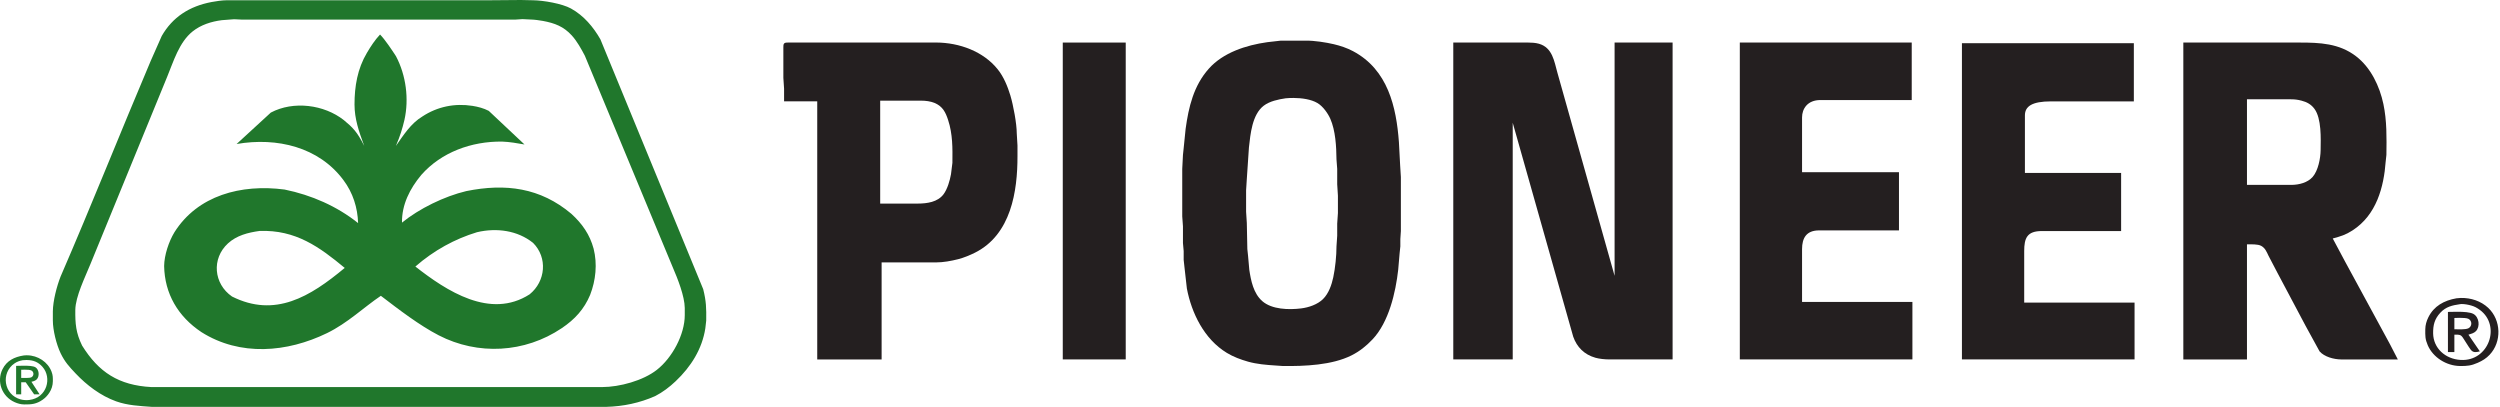 <svg xmlns="http://www.w3.org/2000/svg" xmlns:xlink="http://www.w3.org/1999/xlink" fill="none" version="1.1" width="129.001" height="21" viewBox="0 0 129.001 21"><g transform="matrix(1.158,0,0,1.158,0,0)"><g transform="matrix(1.386,0,0,1.386,-13.494,-0.701)"><g><path d="M50.91,1.813L50.48,1.862C49.795,1.958,49.058,2.198,48.6,2.713C48.108,3.264,47.95,3.953,47.854,4.646L47.791,5.269L47.768,5.486L47.745,5.936L47.745,7.463L47.768,7.783L47.768,8.319L47.791,8.579L47.791,8.861L47.814,9.072L47.894,9.782C48.045,10.569,48.447,11.407,49.179,11.851C49.388,11.978,49.623,12.065,49.861,12.133C50.151,12.214,50.449,12.238,50.749,12.257L50.979,12.273C51.68,12.281,52.555,12.248,53.186,11.932C53.448,11.801,53.665,11.626,53.862,11.417C54.389,10.86,54.606,9.906,54.688,9.18L54.734,8.644L54.757,8.427L54.757,8.194L54.774,7.934L54.774,7.203L54.774,6.196L54.751,5.827L54.711,5.074C54.628,3.952,54.362,2.746,53.232,2.149C53.041,2.048,52.83,1.977,52.618,1.927C52.366,1.868,51.988,1.809,51.73,1.813L50.91,1.813ZM51.323,3.655C51.591,3.657,51.885,3.697,52.091,3.818C52.263,3.918,52.426,4.146,52.504,4.321C52.674,4.708,52.699,5.216,52.704,5.632L52.727,5.936L52.727,6.429L52.75,6.797L52.75,7.355L52.727,7.696L52.727,8.086L52.704,8.427C52.704,8.728,52.664,9.124,52.601,9.419C52.549,9.662,52.455,9.94,52.269,10.123C52.093,10.295,51.816,10.39,51.569,10.421C51.173,10.47,50.629,10.458,50.319,10.188C50.034,9.939,49.953,9.526,49.901,9.18L49.861,8.731L49.838,8.514L49.821,7.674L49.798,7.311L49.798,6.624L49.821,6.261L49.889,5.248C49.937,4.824,49.989,4.191,50.365,3.904C50.554,3.76,50.835,3.7,51.07,3.666C51.149,3.659,51.233,3.654,51.323,3.655Z" fill="#241F20" fill-opacity="1" style="mix-blend-mode:passthrough"/></g><g><path d="M35.087,1.873C35.042,1.873,34.982,1.874,34.955,1.895C34.917,1.924,34.922,1.983,34.921,2.025L34.921,2.344L34.921,3.01L34.944,3.357L34.944,3.763L36.01,3.763L36.01,12.062L38.08,12.062L38.08,8.942L39.834,8.942C40.063,8.942,40.318,8.895,40.539,8.839C40.721,8.793,40.918,8.711,41.084,8.628C42.245,8.045,42.45,6.648,42.448,5.529L42.448,5.183L42.425,4.798C42.424,4.477,42.313,3.886,42.219,3.574C42.13,3.283,42.007,2.977,41.812,2.734C41.352,2.16,40.583,1.876,39.834,1.873L35.127,1.873C35.116,1.873,35.102,1.873,35.087,1.873ZM38.034,3.742L39.352,3.742C39.495,3.742,39.657,3.762,39.788,3.818C40.047,3.928,40.139,4.123,40.218,4.365C40.367,4.819,40.361,5.272,40.356,5.741L40.31,6.109C40.274,6.309,40.195,6.588,40.069,6.754C39.88,7.002,39.547,7.05,39.243,7.051L38.034,7.051L38.034,3.742Z" fill="#241F20" fill-opacity="1" style="mix-blend-mode:passthrough"/></g><g><path d="M45.928,1.874L45.928,12.061L43.904,12.061L43.904,1.874L45.928,1.874Z" fill="#241F20" fill-opacity="1" style="mix-blend-mode:passthrough"/></g><g><path d="M56.459,12.061L56.459,1.874L58.87,1.874C58.982,1.874,59.103,1.882,59.211,1.912C59.651,2.035,59.705,2.485,59.806,2.841L61.645,9.374L61.645,1.874L63.51,1.874L63.51,12.061L61.463,12.061C61.331,12.06,61.158,12.044,61.031,12.008C60.67,11.907,60.432,11.664,60.315,11.33L58.37,4.453L58.37,12.061L56.459,12.061Z" fill="#241F20" fill-opacity="1" style="mix-blend-mode:passthrough"/></g><g><path d="M71.198,1.874L71.198,3.722L68.264,3.722C67.843,3.722,67.672,4.007,67.672,4.281L67.672,6.043L70.788,6.043L70.788,7.913L68.218,7.913C67.808,7.914,67.673,8.16,67.672,8.515L67.672,10.212L71.22,10.212L71.22,12.061L65.671,12.061L65.671,1.874L71.198,1.874Z" fill="#241F20" fill-opacity="1" style="mix-blend-mode:passthrough"/></g><g><path d="M79.93,1.874L79.93,12.062L81.976,12.062L81.976,8.362C82.109,8.362,82.322,8.349,82.435,8.411C82.565,8.483,82.611,8.61,82.67,8.731L82.962,9.289L83.862,10.984L84.31,11.802C84.466,11.979,84.767,12.059,85.003,12.062L86.826,12.062L86.58,11.585L86.104,10.708L85.124,8.904L84.734,8.173C84.992,8.102,85.142,8.06,85.37,7.913C86.138,7.418,86.376,6.523,86.436,5.697L86.459,5.486C86.466,4.939,86.476,4.389,86.362,3.85C86.242,3.285,85.963,2.681,85.479,2.312C84.938,1.898,84.314,1.874,83.667,1.874Q83.575,1.874,79.93,1.874ZM81.976,3.698L83.387,3.698C83.518,3.699,83.603,3.709,83.731,3.742C83.903,3.786,84.039,3.862,84.143,4.002C84.377,4.315,84.349,4.959,84.344,5.334C84.341,5.595,84.265,5.993,84.086,6.196C83.924,6.378,83.655,6.447,83.41,6.45L81.976,6.45L81.976,3.698Z" fill="#241F20" fill-opacity="1" style="mix-blend-mode:passthrough"/></g><g><path d="M72.812,12.061L72.812,1.895L78.339,1.895L78.339,3.765L75.678,3.765C75.063,3.765,74.837,3.925,74.837,4.216L74.837,6.065L77.93,6.065L77.93,7.934L75.383,7.934C74.907,7.934,74.814,8.158,74.814,8.579L74.814,10.234L78.362,10.234L78.362,12.061L72.812,12.061Z" fill="#241F20" fill-opacity="1" style="mix-blend-mode:passthrough"/></g><g><path d="M88.85,10.085C88.803,10.086,88.759,10.09,88.712,10.096C88.31,10.166,87.986,10.346,87.807,10.708C87.746,10.83,87.711,10.958,87.709,11.092C87.707,11.303,87.702,11.405,87.789,11.607C87.957,11.995,88.384,12.268,88.827,12.273C89.051,12.276,89.187,12.262,89.395,12.17C89.548,12.102,89.665,12.031,89.779,11.91C90.171,11.494,90.151,10.8,89.733,10.404C89.499,10.184,89.175,10.078,88.85,10.085ZM88.867,10.28C88.973,10.279,89.09,10.301,89.188,10.329C89.295,10.359,89.376,10.405,89.463,10.469C90.15,10.973,89.756,12.127,88.85,12.078C88.351,12.051,87.967,11.699,87.961,11.222C87.958,10.958,88.006,10.759,88.196,10.556C88.373,10.367,88.576,10.321,88.827,10.285C88.842,10.284,88.852,10.28,88.867,10.28ZM88.741,10.529C88.624,10.529,88.514,10.534,88.437,10.534L88.437,11.824L88.644,11.824L88.644,11.266C88.714,11.266,88.803,11.254,88.861,11.298C88.896,11.324,88.93,11.381,88.953,11.417L89.102,11.65C89.208,11.817,89.25,11.859,89.463,11.802L89.096,11.266C89.181,11.239,89.275,11.217,89.337,11.152C89.479,11.005,89.44,10.701,89.257,10.599C89.153,10.541,88.937,10.529,88.741,10.529ZM88.81,10.724C88.92,10.724,89.045,10.73,89.096,10.756C89.221,10.819,89.218,10.998,89.096,11.06C89.001,11.108,88.759,11.092,88.644,11.092L88.644,10.729C88.683,10.729,88.743,10.724,88.81,10.724Z" fill="#241F20" fill-opacity="1" style="mix-blend-mode:passthrough"/></g></g><g><path d="M23.212,0L21.734,0.012L18.891,0.012L10.088,0.012C9.899,0.013,9.617,0.054,9.429,0.09C8.444,0.277,7.692,0.757,7.207,1.603L6.713,2.72C5.358,5.916,4.079,9.141,2.698,12.327C2.526,12.768,2.361,13.404,2.355,13.874L2.355,14.283C2.356,14.713,2.514,15.353,2.703,15.744C2.892,16.133,3.077,16.331,3.375,16.647C3.863,17.162,4.484,17.637,5.176,17.884C5.685,18.067,6.231,18.091,6.768,18.13L27.011,18.13C27.774,18.109,28.503,17.956,29.194,17.65C29.531,17.478,29.834,17.245,30.104,16.99C30.793,16.339,31.29,15.545,31.43,14.626L31.469,14.283C31.476,13.733,31.471,13.429,31.335,12.886L26.754,1.753C26.441,1.206,26.017,0.696,25.441,0.378C25.047,0.161,24.217,0.018,23.758,0.012L23.212,0ZM23.28,0.852L23.69,0.872C23.815,0.874,24.064,0.909,24.19,0.932C24.722,1.031,25.118,1.182,25.48,1.581C25.714,1.839,25.901,2.18,26.061,2.484L29.981,11.918C30.194,12.411,30.507,13.195,30.513,13.724L30.513,14.046C30.512,14.904,29.957,15.946,29.262,16.486C28.655,16.959,27.613,17.247,26.829,17.248L6.745,17.248C5.29,17.17,4.397,16.586,3.659,15.4C3.381,14.828,3.349,14.424,3.356,13.81C3.364,13.207,3.795,12.348,4.029,11.768L7.446,3.429C7.73,2.746,7.978,1.882,8.587,1.397C8.953,1.106,9.415,0.959,9.884,0.899L10.43,0.857L10.748,0.872L11.635,0.872L14.41,0.872L22.985,0.872L23.28,0.852ZM16.935,1.538C16.704,1.784,16.519,2.068,16.35,2.355C15.927,3.064,15.797,3.854,15.797,4.654C15.799,5.296,15.984,5.837,16.23,6.503C15.914,5.867,15.711,5.676,15.32,5.351C14.439,4.66,13.078,4.482,12.067,5.017L10.543,6.417C12.347,6.106,14.211,6.552,15.306,8.029C15.729,8.593,15.935,9.255,15.957,9.941C15.017,9.19,13.88,8.691,12.681,8.446C10.737,8.191,8.807,8.709,7.772,10.35C7.519,10.768,7.32,11.37,7.314,11.854C7.337,13.084,7.927,14.101,8.974,14.798C10.701,15.891,12.794,15.707,14.569,14.845C15.49,14.397,16.205,13.697,16.971,13.181C17.78,13.799,18.684,14.494,19.55,14.942C21.29,15.841,23.384,15.734,25.032,14.623C25.616,14.23,26.029,13.777,26.295,13.143C26.549,12.491,26.623,11.76,26.451,11.08C26.281,10.454,25.951,9.977,25.462,9.529C24.077,8.361,22.527,8.162,20.779,8.515C19.802,8.746,18.673,9.299,17.913,9.92C17.9,9.122,18.262,8.406,18.775,7.792C19.664,6.786,21.003,6.294,22.371,6.309C22.709,6.321,23.038,6.38,23.372,6.438L21.779,4.94C21.554,4.823,21.304,4.757,21.052,4.717C20.256,4.593,19.487,4.753,18.823,5.189C18.297,5.507,17.979,6.025,17.64,6.503C17.834,6.052,17.929,5.734,18.022,5.342C18.23,4.413,18.095,3.356,17.645,2.505C17.468,2.231,17.154,1.76,16.935,1.538ZM23.754,10.823C24.409,11.48,24.317,12.535,23.599,13.116C21.845,14.241,19.897,12.964,18.509,11.877C19.338,11.153,20.272,10.646,21.256,10.347C22.128,10.142,23.06,10.266,23.754,10.823ZM15.361,11.938C13.816,13.226,12.255,14.172,10.339,13.213C9.516,12.645,9.422,11.521,10.158,10.846C10.547,10.49,11.049,10.363,11.567,10.291C13.178,10.233,14.238,11.007,15.361,11.938ZM1.171,15.832C1.134,15.832,1.096,15.835,1.059,15.839C0.638,15.904,0.3,16.072,0.111,16.453C-0.157,16.993,0.074,17.66,0.649,17.919C0.788,17.982,0.928,18.02,1.082,18.022C1.407,18.026,1.628,18.004,1.9,17.812C2.02,17.728,2.116,17.626,2.195,17.506C2.298,17.35,2.353,17.175,2.355,16.99C2.357,16.826,2.358,16.72,2.297,16.561C2.134,16.129,1.685,15.836,1.208,15.832C1.195,15.831,1.183,15.831,1.171,15.832ZM1.159,16.043C1.175,16.042,1.191,16.043,1.206,16.043C1.474,16.047,1.698,16.125,1.893,16.346C2.324,16.834,2.096,17.725,1.309,17.822C1.183,17.838,1.045,17.831,0.922,17.798C0.165,17.596,0.025,16.613,0.649,16.191C0.764,16.113,0.876,16.076,1.013,16.051C1.063,16.047,1.112,16.044,1.159,16.043ZM1.04,16.296C0.914,16.297,0.796,16.303,0.718,16.303L0.718,17.571L0.945,17.571L0.945,17.033L1.146,17.033L1.521,17.571L1.764,17.571L1.4,17.012C1.489,16.992,1.578,16.967,1.641,16.9C1.769,16.764,1.744,16.469,1.581,16.367C1.479,16.304,1.249,16.294,1.04,16.296ZM1.114,16.473C1.221,16.473,1.338,16.478,1.398,16.509C1.521,16.571,1.519,16.75,1.398,16.812C1.316,16.854,1.049,16.84,0.945,16.84L0.945,16.475C0.988,16.475,1.049,16.473,1.114,16.473Z" fill="#20772C" fill-opacity="1" style="mix-blend-mode:passthrough"/></g></g></svg>